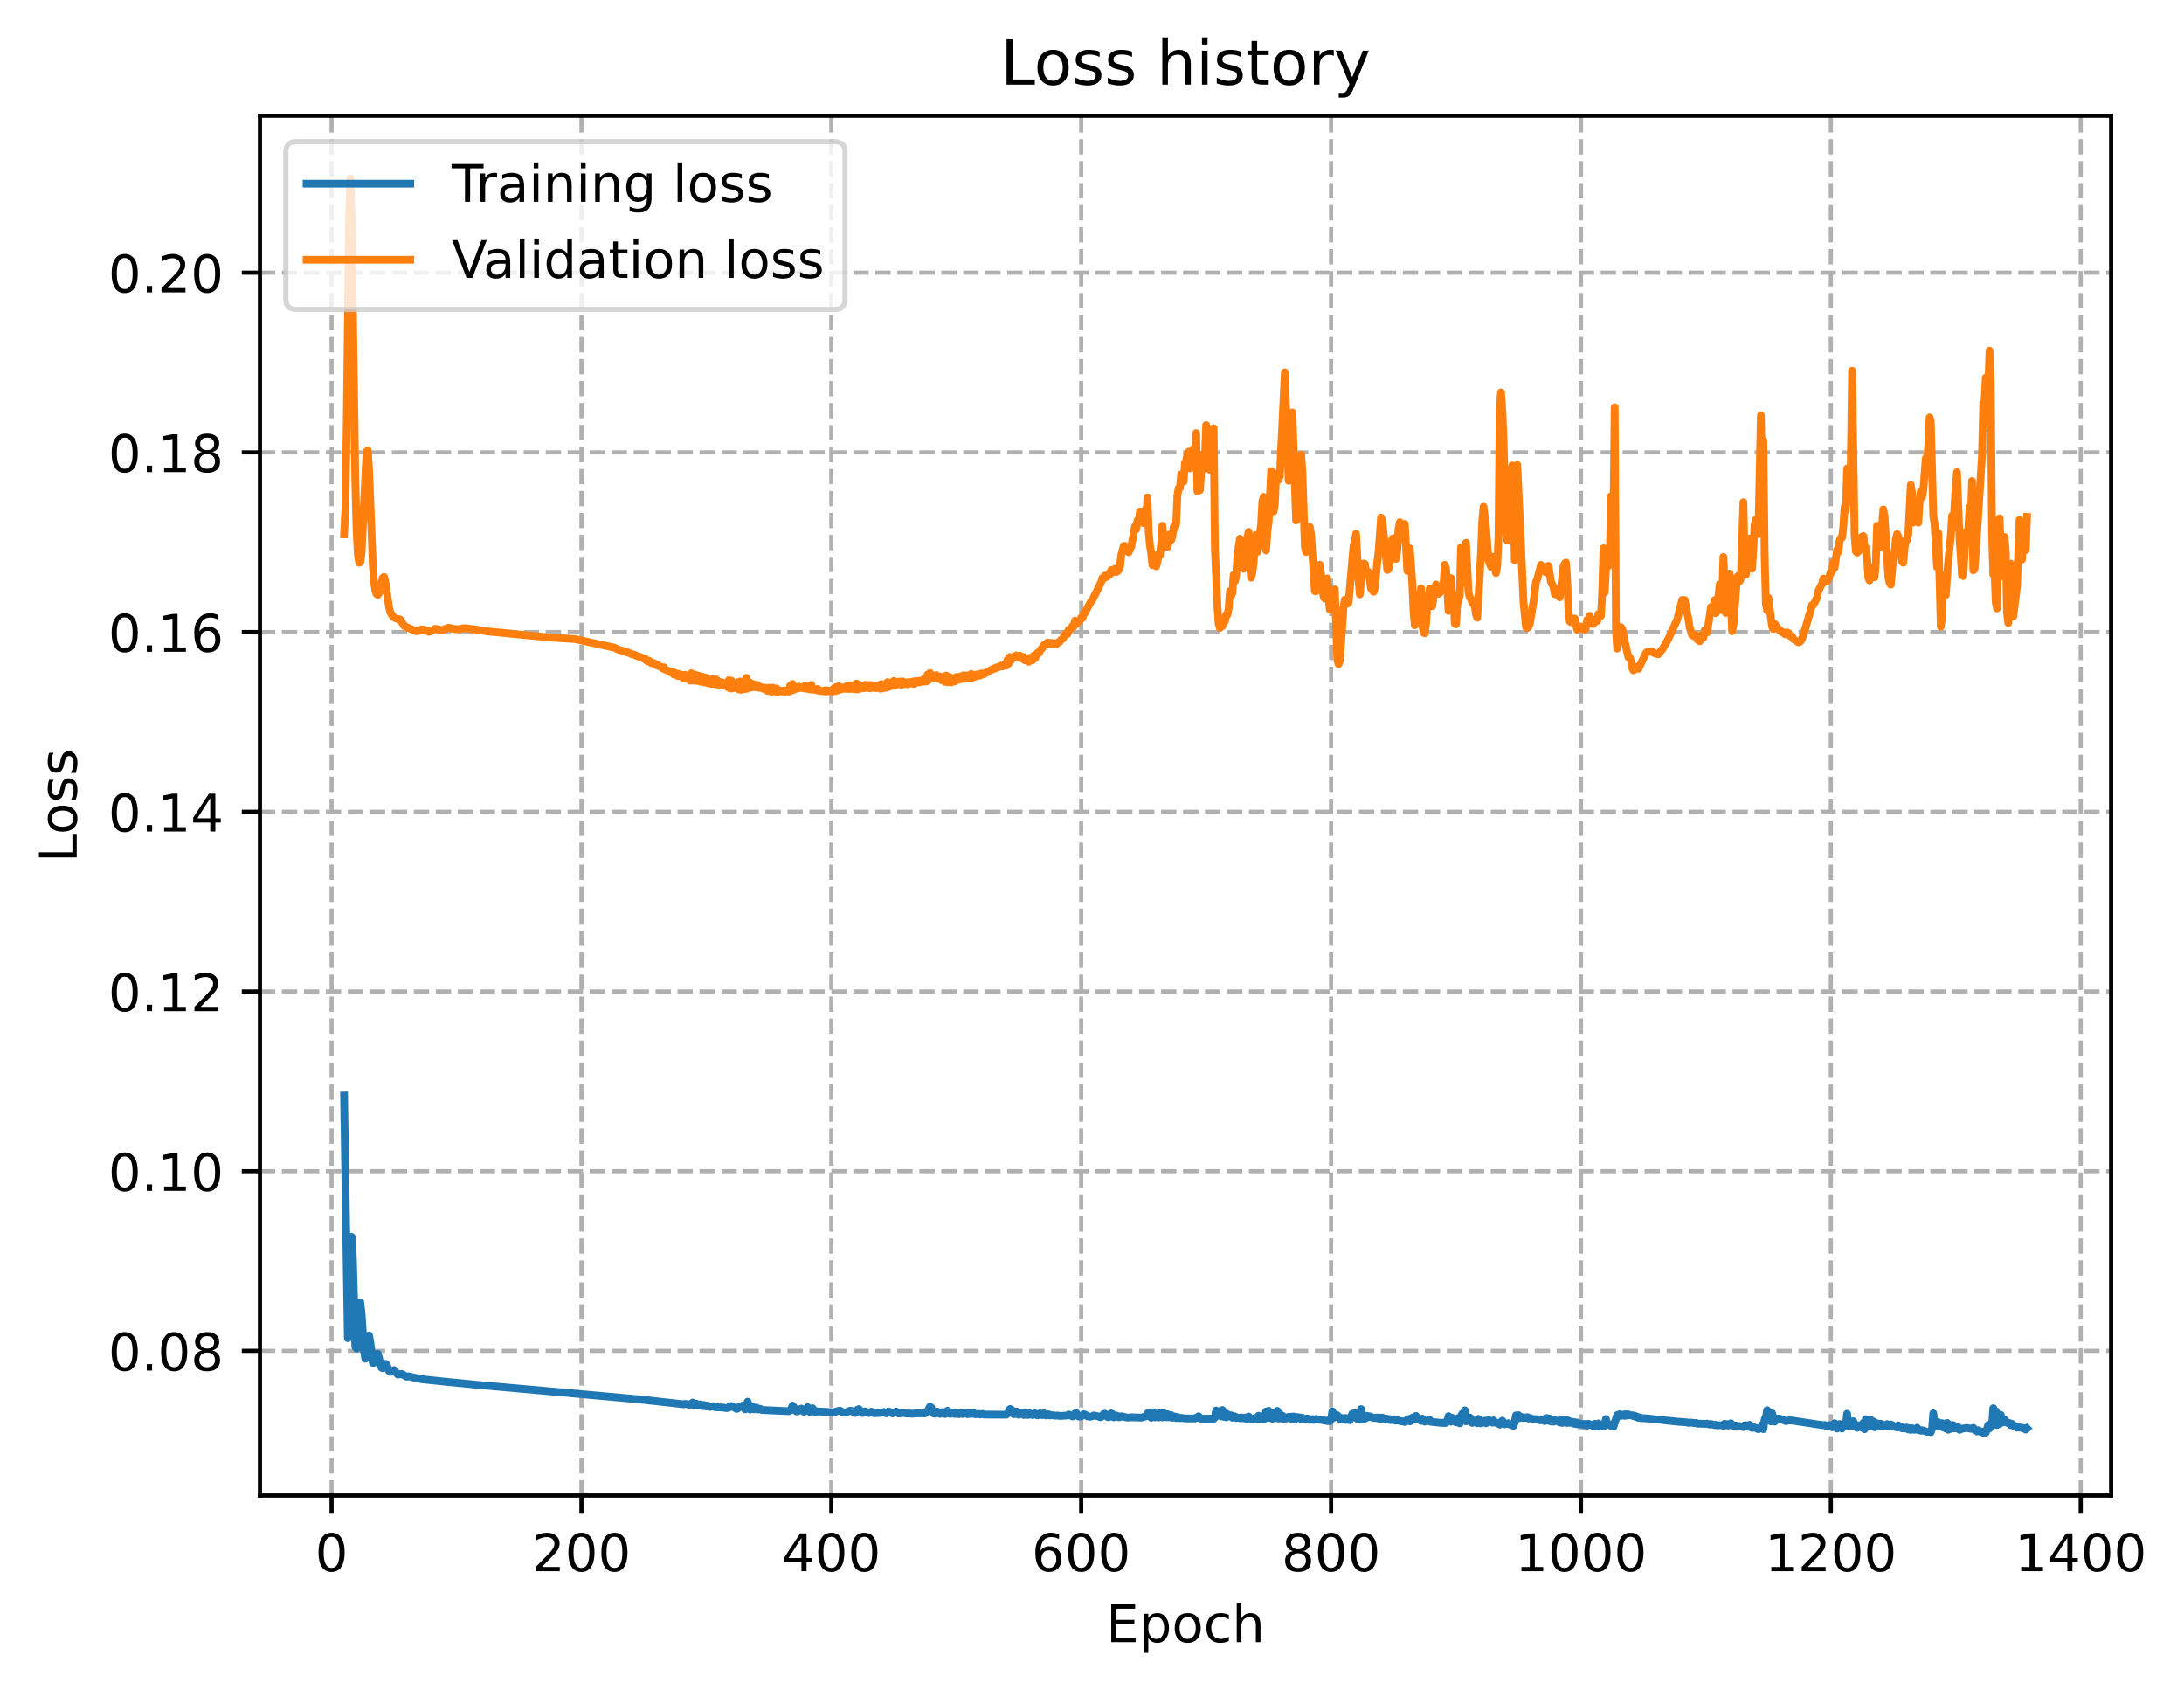 <?xml version="1.0" encoding="utf-8" standalone="no"?>
<!DOCTYPE svg PUBLIC "-//W3C//DTD SVG 1.1//EN"
  "http://www.w3.org/Graphics/SVG/1.1/DTD/svg11.dtd">
<!-- Created with matplotlib (https://matplotlib.org/) -->
<svg height="325.986pt" version="1.1" viewBox="0 0 421.32 325.986" width="421.32pt" xmlns="http://www.w3.org/2000/svg" xmlns:xlink="http://www.w3.org/1999/xlink">
 <defs>
  <style type="text/css">
*{stroke-linecap:butt;stroke-linejoin:round;}
  </style>
 </defs>
 <g id="figure_1">
  <g id="patch_1">
   <path d="M 0 325.986 
L 421.32 325.986 
L 421.32 0 
L 0 0 
z
" style="fill:#ffffff;"/>
  </g>
  <g id="axes_1">
   <g id="patch_2">
    <path d="M 50.144 288.43 
L 407.264 288.43 
L 407.264 22.318 
L 50.144 22.318 
z
" style="fill:#ffffff;"/>
   </g>
   <g id="matplotlib.axis_1">
    <g id="xtick_1">
     <g id="line2d_1">
      <path clip-path="url(#pef812e08c8)" d="M 63.966 288.43 
L 63.966 22.318 
" style="fill:none;stroke:#b0b0b0;stroke-dasharray:2.96,1.28;stroke-dashoffset:0;stroke-width:0.8;"/>
     </g>
     <g id="line2d_2">
      <defs>
       <path d="M 0 0 
L 0 3.5 
" id="m37e1986aae" style="stroke:#000000;stroke-width:0.8;"/>
      </defs>
      <g>
       <use style="stroke:#000000;stroke-width:0.8;" x="63.966" xlink:href="#m37e1986aae" y="288.43"/>
      </g>
     </g>
     <g id="text_1">
      <!-- 0 -->
      <defs>
       <path d="M 31.781 66.406 
Q 24.172 66.406 20.328 58.906 
Q 16.5 51.422 16.5 36.375 
Q 16.5 21.391 20.328 13.891 
Q 24.172 6.391 31.781 6.391 
Q 39.453 6.391 43.281 13.891 
Q 47.125 21.391 47.125 36.375 
Q 47.125 51.422 43.281 58.906 
Q 39.453 66.406 31.781 66.406 
z
M 31.781 74.219 
Q 44.047 74.219 50.516 64.516 
Q 56.984 54.828 56.984 36.375 
Q 56.984 17.969 50.516 8.266 
Q 44.047 -1.422 31.781 -1.422 
Q 19.531 -1.422 13.062 8.266 
Q 6.594 17.969 6.594 36.375 
Q 6.594 54.828 13.062 64.516 
Q 19.531 74.219 31.781 74.219 
z
" id="DejaVuSans-48"/>
      </defs>
      <g transform="translate(60.785 303.029)scale(0.1 -0.1)">
       <use xlink:href="#DejaVuSans-48"/>
      </g>
     </g>
    </g>
    <g id="xtick_2">
     <g id="line2d_3">
      <path clip-path="url(#pef812e08c8)" d="M 112.17 288.43 
L 112.17 22.318 
" style="fill:none;stroke:#b0b0b0;stroke-dasharray:2.96,1.28;stroke-dashoffset:0;stroke-width:0.8;"/>
     </g>
     <g id="line2d_4">
      <g>
       <use style="stroke:#000000;stroke-width:0.8;" x="112.17" xlink:href="#m37e1986aae" y="288.43"/>
      </g>
     </g>
     <g id="text_2">
      <!-- 200 -->
      <defs>
       <path d="M 19.188 8.297 
L 53.609 8.297 
L 53.609 0 
L 7.328 0 
L 7.328 8.297 
Q 12.938 14.109 22.625 23.891 
Q 32.328 33.688 34.812 36.531 
Q 39.547 41.844 41.422 45.531 
Q 43.312 49.219 43.312 52.781 
Q 43.312 58.594 39.234 62.25 
Q 35.156 65.922 28.609 65.922 
Q 23.969 65.922 18.812 64.312 
Q 13.672 62.703 7.812 59.422 
L 7.812 69.391 
Q 13.766 71.781 18.938 73 
Q 24.125 74.219 28.422 74.219 
Q 39.75 74.219 46.484 68.547 
Q 53.219 62.891 53.219 53.422 
Q 53.219 48.922 51.531 44.891 
Q 49.859 40.875 45.406 35.406 
Q 44.188 33.984 37.641 27.219 
Q 31.109 20.453 19.188 8.297 
z
" id="DejaVuSans-50"/>
      </defs>
      <g transform="translate(102.627 303.029)scale(0.1 -0.1)">
       <use xlink:href="#DejaVuSans-50"/>
       <use x="63.623" xlink:href="#DejaVuSans-48"/>
       <use x="127.246" xlink:href="#DejaVuSans-48"/>
      </g>
     </g>
    </g>
    <g id="xtick_3">
     <g id="line2d_5">
      <path clip-path="url(#pef812e08c8)" d="M 160.374 288.43 
L 160.374 22.318 
" style="fill:none;stroke:#b0b0b0;stroke-dasharray:2.96,1.28;stroke-dashoffset:0;stroke-width:0.8;"/>
     </g>
     <g id="line2d_6">
      <g>
       <use style="stroke:#000000;stroke-width:0.8;" x="160.374" xlink:href="#m37e1986aae" y="288.43"/>
      </g>
     </g>
     <g id="text_3">
      <!-- 400 -->
      <defs>
       <path d="M 37.797 64.312 
L 12.891 25.391 
L 37.797 25.391 
z
M 35.203 72.906 
L 47.609 72.906 
L 47.609 25.391 
L 58.016 25.391 
L 58.016 17.188 
L 47.609 17.188 
L 47.609 0 
L 37.797 0 
L 37.797 17.188 
L 4.891 17.188 
L 4.891 26.703 
z
" id="DejaVuSans-52"/>
      </defs>
      <g transform="translate(150.831 303.029)scale(0.1 -0.1)">
       <use xlink:href="#DejaVuSans-52"/>
       <use x="63.623" xlink:href="#DejaVuSans-48"/>
       <use x="127.246" xlink:href="#DejaVuSans-48"/>
      </g>
     </g>
    </g>
    <g id="xtick_4">
     <g id="line2d_7">
      <path clip-path="url(#pef812e08c8)" d="M 208.579 288.43 
L 208.579 22.318 
" style="fill:none;stroke:#b0b0b0;stroke-dasharray:2.96,1.28;stroke-dashoffset:0;stroke-width:0.8;"/>
     </g>
     <g id="line2d_8">
      <g>
       <use style="stroke:#000000;stroke-width:0.8;" x="208.579" xlink:href="#m37e1986aae" y="288.43"/>
      </g>
     </g>
     <g id="text_4">
      <!-- 600 -->
      <defs>
       <path d="M 33.016 40.375 
Q 26.375 40.375 22.484 35.828 
Q 18.609 31.297 18.609 23.391 
Q 18.609 15.531 22.484 10.953 
Q 26.375 6.391 33.016 6.391 
Q 39.656 6.391 43.531 10.953 
Q 47.406 15.531 47.406 23.391 
Q 47.406 31.297 43.531 35.828 
Q 39.656 40.375 33.016 40.375 
z
M 52.594 71.297 
L 52.594 62.312 
Q 48.875 64.062 45.094 64.984 
Q 41.312 65.922 37.594 65.922 
Q 27.828 65.922 22.672 59.328 
Q 17.531 52.734 16.797 39.406 
Q 19.672 43.656 24.016 45.922 
Q 28.375 48.188 33.594 48.188 
Q 44.578 48.188 50.953 41.516 
Q 57.328 34.859 57.328 23.391 
Q 57.328 12.156 50.688 5.359 
Q 44.047 -1.422 33.016 -1.422 
Q 20.359 -1.422 13.672 8.266 
Q 6.984 17.969 6.984 36.375 
Q 6.984 53.656 15.188 63.938 
Q 23.391 74.219 37.203 74.219 
Q 40.922 74.219 44.703 73.484 
Q 48.484 72.75 52.594 71.297 
z
" id="DejaVuSans-54"/>
      </defs>
      <g transform="translate(199.035 303.029)scale(0.1 -0.1)">
       <use xlink:href="#DejaVuSans-54"/>
       <use x="63.623" xlink:href="#DejaVuSans-48"/>
       <use x="127.246" xlink:href="#DejaVuSans-48"/>
      </g>
     </g>
    </g>
    <g id="xtick_5">
     <g id="line2d_9">
      <path clip-path="url(#pef812e08c8)" d="M 256.783 288.43 
L 256.783 22.318 
" style="fill:none;stroke:#b0b0b0;stroke-dasharray:2.96,1.28;stroke-dashoffset:0;stroke-width:0.8;"/>
     </g>
     <g id="line2d_10">
      <g>
       <use style="stroke:#000000;stroke-width:0.8;" x="256.783" xlink:href="#m37e1986aae" y="288.43"/>
      </g>
     </g>
     <g id="text_5">
      <!-- 800 -->
      <defs>
       <path d="M 31.781 34.625 
Q 24.75 34.625 20.719 30.859 
Q 16.703 27.094 16.703 20.516 
Q 16.703 13.922 20.719 10.156 
Q 24.75 6.391 31.781 6.391 
Q 38.812 6.391 42.859 10.172 
Q 46.922 13.969 46.922 20.516 
Q 46.922 27.094 42.891 30.859 
Q 38.875 34.625 31.781 34.625 
z
M 21.922 38.812 
Q 15.578 40.375 12.031 44.719 
Q 8.5 49.078 8.5 55.328 
Q 8.5 64.062 14.719 69.141 
Q 20.953 74.219 31.781 74.219 
Q 42.672 74.219 48.875 69.141 
Q 55.078 64.062 55.078 55.328 
Q 55.078 49.078 51.531 44.719 
Q 48 40.375 41.703 38.812 
Q 48.828 37.156 52.797 32.312 
Q 56.781 27.484 56.781 20.516 
Q 56.781 9.906 50.312 4.234 
Q 43.844 -1.422 31.781 -1.422 
Q 19.734 -1.422 13.25 4.234 
Q 6.781 9.906 6.781 20.516 
Q 6.781 27.484 10.781 32.312 
Q 14.797 37.156 21.922 38.812 
z
M 18.312 54.391 
Q 18.312 48.734 21.844 45.562 
Q 25.391 42.391 31.781 42.391 
Q 38.141 42.391 41.719 45.562 
Q 45.312 48.734 45.312 54.391 
Q 45.312 60.062 41.719 63.234 
Q 38.141 66.406 31.781 66.406 
Q 25.391 66.406 21.844 63.234 
Q 18.312 60.062 18.312 54.391 
z
" id="DejaVuSans-56"/>
      </defs>
      <g transform="translate(247.239 303.029)scale(0.1 -0.1)">
       <use xlink:href="#DejaVuSans-56"/>
       <use x="63.623" xlink:href="#DejaVuSans-48"/>
       <use x="127.246" xlink:href="#DejaVuSans-48"/>
      </g>
     </g>
    </g>
    <g id="xtick_6">
     <g id="line2d_11">
      <path clip-path="url(#pef812e08c8)" d="M 304.987 288.43 
L 304.987 22.318 
" style="fill:none;stroke:#b0b0b0;stroke-dasharray:2.96,1.28;stroke-dashoffset:0;stroke-width:0.8;"/>
     </g>
     <g id="line2d_12">
      <g>
       <use style="stroke:#000000;stroke-width:0.8;" x="304.987" xlink:href="#m37e1986aae" y="288.43"/>
      </g>
     </g>
     <g id="text_6">
      <!-- 1000 -->
      <defs>
       <path d="M 12.406 8.297 
L 28.516 8.297 
L 28.516 63.922 
L 10.984 60.406 
L 10.984 69.391 
L 28.422 72.906 
L 38.281 72.906 
L 38.281 8.297 
L 54.391 8.297 
L 54.391 0 
L 12.406 0 
z
" id="DejaVuSans-49"/>
      </defs>
      <g transform="translate(292.262 303.029)scale(0.1 -0.1)">
       <use xlink:href="#DejaVuSans-49"/>
       <use x="63.623" xlink:href="#DejaVuSans-48"/>
       <use x="127.246" xlink:href="#DejaVuSans-48"/>
       <use x="190.869" xlink:href="#DejaVuSans-48"/>
      </g>
     </g>
    </g>
    <g id="xtick_7">
     <g id="line2d_13">
      <path clip-path="url(#pef812e08c8)" d="M 353.191 288.43 
L 353.191 22.318 
" style="fill:none;stroke:#b0b0b0;stroke-dasharray:2.96,1.28;stroke-dashoffset:0;stroke-width:0.8;"/>
     </g>
     <g id="line2d_14">
      <g>
       <use style="stroke:#000000;stroke-width:0.8;" x="353.191" xlink:href="#m37e1986aae" y="288.43"/>
      </g>
     </g>
     <g id="text_7">
      <!-- 1200 -->
      <g transform="translate(340.466 303.029)scale(0.1 -0.1)">
       <use xlink:href="#DejaVuSans-49"/>
       <use x="63.623" xlink:href="#DejaVuSans-50"/>
       <use x="127.246" xlink:href="#DejaVuSans-48"/>
       <use x="190.869" xlink:href="#DejaVuSans-48"/>
      </g>
     </g>
    </g>
    <g id="xtick_8">
     <g id="line2d_15">
      <path clip-path="url(#pef812e08c8)" d="M 401.395 288.43 
L 401.395 22.318 
" style="fill:none;stroke:#b0b0b0;stroke-dasharray:2.96,1.28;stroke-dashoffset:0;stroke-width:0.8;"/>
     </g>
     <g id="line2d_16">
      <g>
       <use style="stroke:#000000;stroke-width:0.8;" x="401.395" xlink:href="#m37e1986aae" y="288.43"/>
      </g>
     </g>
     <g id="text_8">
      <!-- 1400 -->
      <g transform="translate(388.67 303.029)scale(0.1 -0.1)">
       <use xlink:href="#DejaVuSans-49"/>
       <use x="63.623" xlink:href="#DejaVuSans-52"/>
       <use x="127.246" xlink:href="#DejaVuSans-48"/>
       <use x="190.869" xlink:href="#DejaVuSans-48"/>
      </g>
     </g>
    </g>
    <g id="text_9">
     <!-- Epoch -->
     <defs>
      <path d="M 9.812 72.906 
L 55.906 72.906 
L 55.906 64.594 
L 19.672 64.594 
L 19.672 43.016 
L 54.391 43.016 
L 54.391 34.719 
L 19.672 34.719 
L 19.672 8.297 
L 56.781 8.297 
L 56.781 0 
L 9.812 0 
z
" id="DejaVuSans-69"/>
      <path d="M 18.109 8.203 
L 18.109 -20.797 
L 9.078 -20.797 
L 9.078 54.688 
L 18.109 54.688 
L 18.109 46.391 
Q 20.953 51.266 25.266 53.625 
Q 29.594 56 35.594 56 
Q 45.562 56 51.781 48.094 
Q 58.016 40.188 58.016 27.297 
Q 58.016 14.406 51.781 6.484 
Q 45.562 -1.422 35.594 -1.422 
Q 29.594 -1.422 25.266 0.953 
Q 20.953 3.328 18.109 8.203 
z
M 48.688 27.297 
Q 48.688 37.203 44.609 42.844 
Q 40.531 48.484 33.406 48.484 
Q 26.266 48.484 22.188 42.844 
Q 18.109 37.203 18.109 27.297 
Q 18.109 17.391 22.188 11.75 
Q 26.266 6.109 33.406 6.109 
Q 40.531 6.109 44.609 11.75 
Q 48.688 17.391 48.688 27.297 
z
" id="DejaVuSans-112"/>
      <path d="M 30.609 48.391 
Q 23.391 48.391 19.188 42.75 
Q 14.984 37.109 14.984 27.297 
Q 14.984 17.484 19.156 11.844 
Q 23.344 6.203 30.609 6.203 
Q 37.797 6.203 41.984 11.859 
Q 46.188 17.531 46.188 27.297 
Q 46.188 37.016 41.984 42.703 
Q 37.797 48.391 30.609 48.391 
z
M 30.609 56 
Q 42.328 56 49.016 48.375 
Q 55.719 40.766 55.719 27.297 
Q 55.719 13.875 49.016 6.219 
Q 42.328 -1.422 30.609 -1.422 
Q 18.844 -1.422 12.172 6.219 
Q 5.516 13.875 5.516 27.297 
Q 5.516 40.766 12.172 48.375 
Q 18.844 56 30.609 56 
z
" id="DejaVuSans-111"/>
      <path d="M 48.781 52.594 
L 48.781 44.188 
Q 44.969 46.297 41.141 47.344 
Q 37.312 48.391 33.406 48.391 
Q 24.656 48.391 19.812 42.844 
Q 14.984 37.312 14.984 27.297 
Q 14.984 17.281 19.812 11.734 
Q 24.656 6.203 33.406 6.203 
Q 37.312 6.203 41.141 7.25 
Q 44.969 8.297 48.781 10.406 
L 48.781 2.094 
Q 45.016 0.344 40.984 -0.531 
Q 36.969 -1.422 32.422 -1.422 
Q 20.062 -1.422 12.781 6.344 
Q 5.516 14.109 5.516 27.297 
Q 5.516 40.672 12.859 48.328 
Q 20.219 56 33.016 56 
Q 37.156 56 41.109 55.141 
Q 45.062 54.297 48.781 52.594 
z
" id="DejaVuSans-99"/>
      <path d="M 54.891 33.016 
L 54.891 0 
L 45.906 0 
L 45.906 32.719 
Q 45.906 40.484 42.875 44.328 
Q 39.844 48.188 33.797 48.188 
Q 26.516 48.188 22.312 43.547 
Q 18.109 38.922 18.109 30.906 
L 18.109 0 
L 9.078 0 
L 9.078 75.984 
L 18.109 75.984 
L 18.109 46.188 
Q 21.344 51.125 25.703 53.562 
Q 30.078 56 35.797 56 
Q 45.219 56 50.047 50.172 
Q 54.891 44.344 54.891 33.016 
z
" id="DejaVuSans-104"/>
     </defs>
     <g transform="translate(213.393 316.707)scale(0.1 -0.1)">
      <use xlink:href="#DejaVuSans-69"/>
      <use x="63.184" xlink:href="#DejaVuSans-112"/>
      <use x="126.66" xlink:href="#DejaVuSans-111"/>
      <use x="187.842" xlink:href="#DejaVuSans-99"/>
      <use x="242.822" xlink:href="#DejaVuSans-104"/>
     </g>
    </g>
   </g>
   <g id="matplotlib.axis_2">
    <g id="ytick_1">
     <g id="line2d_17">
      <path clip-path="url(#pef812e08c8)" d="M 50.144 260.53 
L 407.264 260.53 
" style="fill:none;stroke:#b0b0b0;stroke-dasharray:2.96,1.28;stroke-dashoffset:0;stroke-width:0.8;"/>
     </g>
     <g id="line2d_18">
      <defs>
       <path d="M 0 0 
L -3.5 0 
" id="mdac60079eb" style="stroke:#000000;stroke-width:0.8;"/>
      </defs>
      <g>
       <use style="stroke:#000000;stroke-width:0.8;" x="50.144" xlink:href="#mdac60079eb" y="260.53"/>
      </g>
     </g>
     <g id="text_10">
      <!-- 0.08 -->
      <defs>
       <path d="M 10.688 12.406 
L 21 12.406 
L 21 0 
L 10.688 0 
z
" id="DejaVuSans-46"/>
      </defs>
      <g transform="translate(20.878 264.33)scale(0.1 -0.1)">
       <use xlink:href="#DejaVuSans-48"/>
       <use x="63.623" xlink:href="#DejaVuSans-46"/>
       <use x="95.41" xlink:href="#DejaVuSans-48"/>
       <use x="159.033" xlink:href="#DejaVuSans-56"/>
      </g>
     </g>
    </g>
    <g id="ytick_2">
     <g id="line2d_19">
      <path clip-path="url(#pef812e08c8)" d="M 50.144 225.874 
L 407.264 225.874 
" style="fill:none;stroke:#b0b0b0;stroke-dasharray:2.96,1.28;stroke-dashoffset:0;stroke-width:0.8;"/>
     </g>
     <g id="line2d_20">
      <g>
       <use style="stroke:#000000;stroke-width:0.8;" x="50.144" xlink:href="#mdac60079eb" y="225.874"/>
      </g>
     </g>
     <g id="text_11">
      <!-- 0.10 -->
      <g transform="translate(20.878 229.673)scale(0.1 -0.1)">
       <use xlink:href="#DejaVuSans-48"/>
       <use x="63.623" xlink:href="#DejaVuSans-46"/>
       <use x="95.41" xlink:href="#DejaVuSans-49"/>
       <use x="159.033" xlink:href="#DejaVuSans-48"/>
      </g>
     </g>
    </g>
    <g id="ytick_3">
     <g id="line2d_21">
      <path clip-path="url(#pef812e08c8)" d="M 50.144 191.217 
L 407.264 191.217 
" style="fill:none;stroke:#b0b0b0;stroke-dasharray:2.96,1.28;stroke-dashoffset:0;stroke-width:0.8;"/>
     </g>
     <g id="line2d_22">
      <g>
       <use style="stroke:#000000;stroke-width:0.8;" x="50.144" xlink:href="#mdac60079eb" y="191.217"/>
      </g>
     </g>
     <g id="text_12">
      <!-- 0.12 -->
      <g transform="translate(20.878 195.016)scale(0.1 -0.1)">
       <use xlink:href="#DejaVuSans-48"/>
       <use x="63.623" xlink:href="#DejaVuSans-46"/>
       <use x="95.41" xlink:href="#DejaVuSans-49"/>
       <use x="159.033" xlink:href="#DejaVuSans-50"/>
      </g>
     </g>
    </g>
    <g id="ytick_4">
     <g id="line2d_23">
      <path clip-path="url(#pef812e08c8)" d="M 50.144 156.56 
L 407.264 156.56 
" style="fill:none;stroke:#b0b0b0;stroke-dasharray:2.96,1.28;stroke-dashoffset:0;stroke-width:0.8;"/>
     </g>
     <g id="line2d_24">
      <g>
       <use style="stroke:#000000;stroke-width:0.8;" x="50.144" xlink:href="#mdac60079eb" y="156.56"/>
      </g>
     </g>
     <g id="text_13">
      <!-- 0.14 -->
      <g transform="translate(20.878 160.359)scale(0.1 -0.1)">
       <use xlink:href="#DejaVuSans-48"/>
       <use x="63.623" xlink:href="#DejaVuSans-46"/>
       <use x="95.41" xlink:href="#DejaVuSans-49"/>
       <use x="159.033" xlink:href="#DejaVuSans-52"/>
      </g>
     </g>
    </g>
    <g id="ytick_5">
     <g id="line2d_25">
      <path clip-path="url(#pef812e08c8)" d="M 50.144 121.903 
L 407.264 121.903 
" style="fill:none;stroke:#b0b0b0;stroke-dasharray:2.96,1.28;stroke-dashoffset:0;stroke-width:0.8;"/>
     </g>
     <g id="line2d_26">
      <g>
       <use style="stroke:#000000;stroke-width:0.8;" x="50.144" xlink:href="#mdac60079eb" y="121.903"/>
      </g>
     </g>
     <g id="text_14">
      <!-- 0.16 -->
      <g transform="translate(20.878 125.703)scale(0.1 -0.1)">
       <use xlink:href="#DejaVuSans-48"/>
       <use x="63.623" xlink:href="#DejaVuSans-46"/>
       <use x="95.41" xlink:href="#DejaVuSans-49"/>
       <use x="159.033" xlink:href="#DejaVuSans-54"/>
      </g>
     </g>
    </g>
    <g id="ytick_6">
     <g id="line2d_27">
      <path clip-path="url(#pef812e08c8)" d="M 50.144 87.247 
L 407.264 87.247 
" style="fill:none;stroke:#b0b0b0;stroke-dasharray:2.96,1.28;stroke-dashoffset:0;stroke-width:0.8;"/>
     </g>
     <g id="line2d_28">
      <g>
       <use style="stroke:#000000;stroke-width:0.8;" x="50.144" xlink:href="#mdac60079eb" y="87.247"/>
      </g>
     </g>
     <g id="text_15">
      <!-- 0.18 -->
      <g transform="translate(20.878 91.046)scale(0.1 -0.1)">
       <use xlink:href="#DejaVuSans-48"/>
       <use x="63.623" xlink:href="#DejaVuSans-46"/>
       <use x="95.41" xlink:href="#DejaVuSans-49"/>
       <use x="159.033" xlink:href="#DejaVuSans-56"/>
      </g>
     </g>
    </g>
    <g id="ytick_7">
     <g id="line2d_29">
      <path clip-path="url(#pef812e08c8)" d="M 50.144 52.59 
L 407.264 52.59 
" style="fill:none;stroke:#b0b0b0;stroke-dasharray:2.96,1.28;stroke-dashoffset:0;stroke-width:0.8;"/>
     </g>
     <g id="line2d_30">
      <g>
       <use style="stroke:#000000;stroke-width:0.8;" x="50.144" xlink:href="#mdac60079eb" y="52.59"/>
      </g>
     </g>
     <g id="text_16">
      <!-- 0.20 -->
      <g transform="translate(20.878 56.389)scale(0.1 -0.1)">
       <use xlink:href="#DejaVuSans-48"/>
       <use x="63.623" xlink:href="#DejaVuSans-46"/>
       <use x="95.41" xlink:href="#DejaVuSans-50"/>
       <use x="159.033" xlink:href="#DejaVuSans-48"/>
      </g>
     </g>
    </g>
    <g id="text_17">
     <!-- Loss -->
     <defs>
      <path d="M 9.812 72.906 
L 19.672 72.906 
L 19.672 8.297 
L 55.172 8.297 
L 55.172 0 
L 9.812 0 
z
" id="DejaVuSans-76"/>
      <path d="M 44.281 53.078 
L 44.281 44.578 
Q 40.484 46.531 36.375 47.5 
Q 32.281 48.484 27.875 48.484 
Q 21.188 48.484 17.844 46.438 
Q 14.5 44.391 14.5 40.281 
Q 14.5 37.156 16.891 35.375 
Q 19.281 33.594 26.516 31.984 
L 29.594 31.297 
Q 39.156 29.25 43.188 25.516 
Q 47.219 21.781 47.219 15.094 
Q 47.219 7.469 41.188 3.016 
Q 35.156 -1.422 24.609 -1.422 
Q 20.219 -1.422 15.453 -0.562 
Q 10.688 0.297 5.422 2 
L 5.422 11.281 
Q 10.406 8.688 15.234 7.391 
Q 20.062 6.109 24.812 6.109 
Q 31.156 6.109 34.562 8.281 
Q 37.984 10.453 37.984 14.406 
Q 37.984 18.062 35.516 20.016 
Q 33.062 21.969 24.703 23.781 
L 21.578 24.516 
Q 13.234 26.266 9.516 29.906 
Q 5.812 33.547 5.812 39.891 
Q 5.812 47.609 11.281 51.797 
Q 16.75 56 26.812 56 
Q 31.781 56 36.172 55.266 
Q 40.578 54.547 44.281 53.078 
z
" id="DejaVuSans-115"/>
     </defs>
     <g transform="translate(14.798 166.341)rotate(-90)scale(0.1 -0.1)">
      <use xlink:href="#DejaVuSans-76"/>
      <use x="53.963" xlink:href="#DejaVuSans-111"/>
      <use x="115.145" xlink:href="#DejaVuSans-115"/>
      <use x="167.244" xlink:href="#DejaVuSans-115"/>
     </g>
    </g>
   </g>
   <g id="line2d_31">
    <path clip-path="url(#pef812e08c8)" d="M 66.376 211.285 
L 67.1 258.089 
L 67.341 256.746 
L 67.823 238.54 
L 68.064 242.439 
L 68.546 259.715 
L 68.787 260.096 
L 69.269 252.492 
L 69.51 251.172 
L 69.751 253.366 
L 70.233 260.728 
L 70.474 262.042 
L 70.715 260.716 
L 70.956 258.38 
L 71.197 257.574 
L 71.438 258.897 
L 71.92 262.835 
L 72.161 262.829 
L 72.643 261.154 
L 72.884 261.091 
L 73.607 263.789 
L 73.848 263.884 
L 74.33 263.019 
L 74.571 263.171 
L 75.053 264.414 
L 75.294 264.591 
L 76.017 264.239 
L 76.74 265.094 
L 77.222 265.023 
L 77.463 264.976 
L 78.427 265.506 
L 78.91 265.437 
L 80.115 265.753 
L 80.597 265.822 
L 81.079 265.95 
L 82.284 266.093 
L 85.658 266.448 
L 91.925 267.068 
L 108.555 268.552 
L 123.257 269.876 
L 131.934 270.837 
L 132.175 270.752 
L 133.139 270.936 
L 133.621 270.501 
L 133.862 270.997 
L 134.103 270.982 
L 134.344 270.706 
L 134.585 271.074 
L 134.826 271.096 
L 135.067 270.846 
L 135.308 271.112 
L 135.549 271.201 
L 135.79 270.961 
L 136.272 271.266 
L 136.513 271.07 
L 136.995 271.33 
L 137.719 271.191 
L 137.96 271.398 
L 138.683 271.418 
L 139.165 271.442 
L 139.647 271.477 
L 140.129 271.578 
L 140.611 271.48 
L 140.852 271.176 
L 141.334 271.208 
L 141.575 271.44 
L 141.816 271.512 
L 142.057 271.72 
L 142.298 271.666 
L 142.539 271.369 
L 142.78 271.357 
L 143.262 271.094 
L 143.744 271.818 
L 143.985 271.242 
L 144.226 270.329 
L 144.708 271.85 
L 144.949 271.351 
L 145.19 271.303 
L 145.431 271.803 
L 145.913 271.466 
L 146.154 271.833 
L 146.395 271.695 
L 146.636 271.692 
L 146.877 271.914 
L 147.359 271.945 
L 152.18 272.167 
L 152.421 272.054 
L 152.662 271.675 
L 152.903 271.086 
L 153.144 271.385 
L 153.385 271.947 
L 153.626 272.194 
L 153.867 272.207 
L 154.59 271.66 
L 155.072 272.272 
L 155.313 272.195 
L 155.795 271.385 
L 156.277 272.311 
L 156.518 271.809 
L 156.759 271.592 
L 157.241 272.33 
L 157.723 272.206 
L 160.856 272.379 
L 161.821 272.08 
L 162.062 272.074 
L 162.544 272.355 
L 163.026 272.466 
L 163.99 272.073 
L 164.231 272.081 
L 164.954 272.528 
L 165.195 272.379 
L 165.436 271.873 
L 165.677 271.754 
L 166.4 272.523 
L 166.882 272.201 
L 167.605 272.51 
L 168.087 272.251 
L 168.569 272.554 
L 169.774 272.51 
L 170.497 272.318 
L 170.979 272.595 
L 171.461 272.209 
L 172.184 272.595 
L 172.908 272.246 
L 173.39 272.608 
L 173.631 272.613 
L 174.113 272.459 
L 174.595 272.575 
L 175.077 272.627 
L 175.559 272.605 
L 176.041 272.665 
L 176.523 272.587 
L 178.451 272.584 
L 178.933 272.188 
L 179.415 271.266 
L 179.656 271.479 
L 179.897 272.264 
L 180.138 272.627 
L 180.379 272.646 
L 180.62 272.319 
L 180.861 272.243 
L 181.102 272.59 
L 181.343 272.692 
L 181.584 272.425 
L 181.825 272.335 
L 182.307 272.713 
L 182.789 272.07 
L 183.271 272.702 
L 183.512 272.404 
L 183.753 272.414 
L 183.994 272.672 
L 184.235 272.695 
L 184.476 272.506 
L 184.718 272.529 
L 184.959 272.74 
L 185.441 272.537 
L 185.682 272.722 
L 185.923 272.654 
L 186.164 272.441 
L 186.646 272.744 
L 186.887 272.571 
L 187.128 272.712 
L 187.369 272.687 
L 187.61 272.441 
L 187.851 272.507 
L 188.092 272.751 
L 188.815 272.686 
L 189.056 272.792 
L 189.538 272.684 
L 189.779 272.801 
L 190.743 272.819 
L 194.117 272.842 
L 194.358 272.613 
L 194.84 271.738 
L 195.081 271.824 
L 195.322 272.16 
L 195.563 272.757 
L 195.804 272.699 
L 196.045 272.209 
L 196.286 272.396 
L 196.528 272.851 
L 197.01 272.468 
L 197.492 272.902 
L 197.733 272.553 
L 197.974 272.509 
L 198.215 272.898 
L 198.456 272.848 
L 198.697 272.584 
L 198.938 272.687 
L 199.179 272.917 
L 199.42 272.851 
L 199.661 272.574 
L 200.143 272.978 
L 200.625 272.576 
L 200.866 272.868 
L 201.107 272.929 
L 201.348 272.562 
L 201.83 272.996 
L 202.312 272.767 
L 202.553 272.99 
L 203.035 272.92 
L 203.517 273.035 
L 203.999 272.996 
L 204.481 273.088 
L 205.927 272.994 
L 206.168 272.806 
L 206.891 273.176 
L 207.132 273.101 
L 207.373 272.613 
L 207.614 272.518 
L 208.097 273.198 
L 208.579 273.176 
L 209.061 272.733 
L 209.543 272.926 
L 209.784 273.167 
L 210.266 273.243 
L 210.748 273.129 
L 210.989 272.982 
L 211.953 273.181 
L 212.194 273.325 
L 212.435 273.294 
L 212.917 272.697 
L 213.158 272.664 
L 213.64 273.282 
L 213.881 273.337 
L 214.363 272.598 
L 214.604 272.713 
L 214.845 273.356 
L 215.327 273 
L 215.568 273.067 
L 215.809 273.346 
L 216.05 273.318 
L 216.291 273.139 
L 217.496 273.399 
L 218.219 273.343 
L 218.701 273.359 
L 220.148 273.403 
L 221.112 273.142 
L 221.353 272.594 
L 221.594 272.522 
L 221.835 272.86 
L 222.076 273.433 
L 222.317 272.686 
L 222.558 272.382 
L 222.799 273.364 
L 223.04 272.881 
L 223.281 272.738 
L 223.522 273.386 
L 223.763 272.477 
L 224.245 273.375 
L 224.486 272.531 
L 224.968 273.338 
L 225.209 272.733 
L 225.45 273.347 
L 225.691 273.325 
L 225.932 272.915 
L 226.173 273.442 
L 226.414 273.207 
L 226.655 273.183 
L 226.896 273.49 
L 227.137 273.28 
L 227.619 273.516 
L 227.86 273.447 
L 228.342 273.538 
L 229.065 273.57 
L 230.511 273.576 
L 230.752 273.418 
L 230.993 273.442 
L 231.234 273.144 
L 231.475 273.5 
L 231.717 273.619 
L 233.645 273.603 
L 234.127 273.642 
L 234.368 273.389 
L 234.609 272.033 
L 234.85 272.659 
L 235.091 272.898 
L 235.332 272.157 
L 235.573 273.181 
L 235.814 271.939 
L 236.055 273.245 
L 236.296 272.422 
L 236.537 273.35 
L 236.778 272.744 
L 237.019 273.187 
L 237.26 273.193 
L 237.501 272.952 
L 237.742 273.426 
L 238.224 273.162 
L 238.465 273.48 
L 238.947 273.412 
L 239.188 273.542 
L 239.429 273.363 
L 239.67 273.532 
L 239.911 273.525 
L 240.152 273.39 
L 240.393 273.633 
L 240.634 273.605 
L 240.875 273.183 
L 241.357 273.689 
L 242.08 273.505 
L 242.321 273.7 
L 242.803 273.037 
L 243.044 273.676 
L 243.285 273.641 
L 243.527 273.164 
L 243.768 273.795 
L 244.25 272.226 
L 244.491 273.456 
L 244.732 272.089 
L 244.973 273.465 
L 245.214 272.589 
L 245.455 273.649 
L 245.696 272.674 
L 245.937 272.403 
L 246.178 273.503 
L 246.419 272.103 
L 246.66 273.591 
L 246.901 272.683 
L 247.142 273.542 
L 247.383 273.026 
L 247.624 273.69 
L 247.865 273.317 
L 248.106 273.588 
L 248.588 273.245 
L 248.829 273.559 
L 249.07 273.218 
L 249.311 273.673 
L 249.552 273.183 
L 249.793 273.78 
L 250.275 273.284 
L 250.516 273.465 
L 250.757 273.372 
L 250.998 273.71 
L 251.239 273.429 
L 251.48 273.722 
L 252.203 273.579 
L 252.444 273.625 
L 252.685 273.839 
L 253.167 273.693 
L 253.408 273.84 
L 253.89 273.665 
L 256.06 274.065 
L 256.301 273.877 
L 256.542 274.099 
L 256.783 273.713 
L 257.024 272.208 
L 257.265 273.455 
L 257.506 272.729 
L 257.747 272.979 
L 257.988 272.953 
L 258.47 273.65 
L 258.711 273.434 
L 258.952 273.744 
L 259.193 273.755 
L 259.434 273.477 
L 259.675 273.847 
L 259.916 273.499 
L 260.398 273.913 
L 260.88 272.645 
L 261.121 273.022 
L 261.362 272.529 
L 261.603 272.873 
L 261.844 273.649 
L 262.085 273.751 
L 262.326 273.126 
L 262.567 271.76 
L 263.049 273.801 
L 263.29 273.294 
L 263.531 273.477 
L 263.772 273.077 
L 264.013 273.311 
L 264.254 273.148 
L 264.736 273.379 
L 264.977 273.477 
L 265.218 273.411 
L 265.459 273.508 
L 265.7 273.381 
L 265.941 273.595 
L 266.182 273.403 
L 266.423 273.633 
L 266.664 273.391 
L 266.905 273.677 
L 267.147 273.562 
L 267.388 273.805 
L 267.629 273.632 
L 267.87 273.829 
L 268.111 273.682 
L 268.352 273.89 
L 268.593 273.842 
L 269.316 273.987 
L 269.557 273.905 
L 270.28 274.118 
L 270.762 274.131 
L 271.003 274.256 
L 271.244 274.101 
L 271.485 273.794 
L 271.726 273.677 
L 271.967 274.124 
L 272.208 274.05 
L 272.449 273.412 
L 272.931 273.723 
L 273.172 273.078 
L 273.413 273.449 
L 273.895 273.674 
L 274.136 274.038 
L 274.377 273.609 
L 274.859 274.178 
L 275.341 273.958 
L 275.582 274.096 
L 275.823 273.876 
L 276.064 274.214 
L 278.233 274.442 
L 278.474 274.363 
L 278.715 274.46 
L 278.957 274.404 
L 279.198 274.141 
L 279.439 273.125 
L 279.921 274.188 
L 280.162 273.441 
L 280.403 273.623 
L 280.885 274.319 
L 281.367 273.465 
L 281.608 274.514 
L 281.849 273.096 
L 282.09 272.645 
L 282.331 273.929 
L 282.572 272 
L 282.813 274.132 
L 283.054 273.439 
L 283.295 273.948 
L 283.536 273.389 
L 283.777 273.569 
L 284.018 274.431 
L 284.259 273.962 
L 284.5 274.119 
L 284.741 274.09 
L 284.982 274.493 
L 285.223 273.664 
L 285.464 274.291 
L 285.705 274.52 
L 285.946 274.149 
L 286.187 274.375 
L 286.428 273.999 
L 286.669 274.5 
L 287.151 273.863 
L 287.633 274.156 
L 287.874 274.376 
L 288.115 273.956 
L 288.356 274.369 
L 289.079 274.429 
L 289.32 274.755 
L 289.802 273.996 
L 290.284 274.694 
L 290.525 274.538 
L 290.767 274.622 
L 291.008 274.477 
L 291.249 274.735 
L 291.49 274.72 
L 291.972 274.986 
L 292.213 274.285 
L 292.454 272.969 
L 292.695 273.635 
L 292.936 272.937 
L 293.177 273.471 
L 293.418 273.239 
L 293.9 273.5 
L 294.141 273.363 
L 294.382 273.484 
L 294.623 273.316 
L 294.864 273.587 
L 295.105 273.461 
L 295.587 273.661 
L 296.31 273.709 
L 296.551 273.705 
L 297.033 273.919 
L 297.756 273.881 
L 297.997 274.072 
L 298.238 273.491 
L 298.479 273.506 
L 298.72 274.016 
L 298.961 273.6 
L 299.202 274.148 
L 299.443 273.801 
L 299.684 274.184 
L 299.925 273.859 
L 300.407 274.094 
L 300.648 273.991 
L 300.889 274.363 
L 301.13 273.803 
L 301.371 274.435 
L 301.612 273.767 
L 301.853 274.247 
L 302.094 273.855 
L 302.335 274.433 
L 302.577 273.981 
L 302.818 274.415 
L 303.3 274.209 
L 303.541 274.568 
L 303.782 274.28 
L 304.023 274.654 
L 304.264 274.357 
L 304.505 274.749 
L 304.746 274.527 
L 305.228 274.736 
L 305.469 274.628 
L 305.71 274.902 
L 305.951 274.617 
L 306.192 274.941 
L 306.433 274.588 
L 306.674 274.81 
L 307.156 274.781 
L 307.397 275.103 
L 307.638 274.606 
L 308.12 275.109 
L 308.361 274.525 
L 308.602 274.968 
L 308.843 275.12 
L 309.084 274.742 
L 309.325 275.106 
L 309.566 274.756 
L 309.807 273.684 
L 310.048 274.779 
L 310.289 274.645 
L 310.53 274.899 
L 310.771 274.987 
L 311.012 274.671 
L 311.253 275.162 
L 311.976 272.918 
L 312.217 273.121 
L 312.458 272.745 
L 312.699 273.061 
L 312.94 273.01 
L 313.181 272.808 
L 313.422 273.062 
L 313.663 272.745 
L 313.904 273.021 
L 314.145 272.789 
L 314.387 272.958 
L 314.869 272.947 
L 315.11 273.126 
L 315.351 273.029 
L 315.592 273.292 
L 315.833 273.221 
L 316.074 273.446 
L 316.315 273.37 
L 316.556 273.508 
L 317.038 273.521 
L 318.002 273.585 
L 319.207 273.731 
L 320.653 273.835 
L 321.135 273.932 
L 321.617 273.977 
L 323.786 274.203 
L 325.473 274.326 
L 325.714 274.421 
L 326.197 274.358 
L 326.92 274.473 
L 327.161 274.424 
L 327.402 274.566 
L 327.884 274.572 
L 329.089 274.62 
L 329.33 274.561 
L 329.812 274.75 
L 330.053 274.635 
L 330.776 274.86 
L 331.017 274.771 
L 331.258 274.893 
L 332.222 274.881 
L 332.463 274.981 
L 332.704 274.589 
L 332.945 274.923 
L 333.186 274.665 
L 333.427 274.933 
L 333.668 274.796 
L 333.909 274.495 
L 334.15 274.91 
L 334.391 274.916 
L 334.632 275.054 
L 334.873 274.926 
L 335.114 275.186 
L 335.596 275.02 
L 336.078 275.158 
L 336.319 275.237 
L 336.56 274.88 
L 336.801 274.873 
L 337.042 275.119 
L 337.283 275.173 
L 337.524 274.786 
L 337.766 275.255 
L 338.007 275.395 
L 338.248 275.224 
L 338.73 275.423 
L 339.212 275.64 
L 339.453 275.533 
L 339.694 275.297 
L 339.935 274.762 
L 340.176 275.634 
L 340.417 273.72 
L 340.658 273.472 
L 340.899 271.974 
L 341.14 272.5 
L 341.381 273.975 
L 341.622 274.135 
L 341.863 272.563 
L 342.345 274.182 
L 342.586 273.901 
L 342.827 273.869 
L 343.068 273.588 
L 343.55 273.676 
L 344.514 274.079 
L 345.237 273.931 
L 345.719 273.973 
L 351.745 274.881 
L 351.986 274.821 
L 352.468 275.1 
L 352.95 274.856 
L 353.432 275.277 
L 353.673 275.04 
L 353.914 274.479 
L 354.155 274.821 
L 354.396 275.518 
L 354.637 275.179 
L 354.878 274.648 
L 355.119 275.283 
L 355.36 275.516 
L 355.601 274.772 
L 355.842 275.102 
L 356.083 274.999 
L 356.324 272.655 
L 356.565 274.97 
L 356.806 274.71 
L 357.047 274.99 
L 357.288 274.927 
L 357.529 274.113 
L 357.77 275.074 
L 358.011 275.134 
L 358.252 275.374 
L 358.493 274.883 
L 358.734 275.205 
L 358.975 275.132 
L 359.216 275.357 
L 359.457 274.425 
L 359.698 275.643 
L 359.939 273.701 
L 360.18 274.928 
L 360.421 274.716 
L 360.662 275.003 
L 360.903 273.854 
L 361.144 274.916 
L 361.386 274.147 
L 361.627 275.272 
L 361.868 274.428 
L 362.109 275.156 
L 362.35 274.559 
L 362.591 275.063 
L 362.832 274.595 
L 363.073 274.981 
L 363.314 274.798 
L 363.555 275.089 
L 364.037 274.663 
L 364.278 275.1 
L 364.76 274.723 
L 365.001 274.822 
L 365.483 275.194 
L 365.965 275.289 
L 366.206 274.901 
L 366.447 275.283 
L 366.688 275.119 
L 366.929 275.478 
L 367.17 275.366 
L 367.411 275.496 
L 367.652 275.341 
L 367.893 275.342 
L 368.134 275.695 
L 368.375 275.432 
L 368.616 275.776 
L 368.857 275.457 
L 369.098 275.694 
L 369.339 275.754 
L 369.58 275.683 
L 369.821 275.363 
L 370.062 275.811 
L 370.303 275.76 
L 370.544 275.93 
L 370.785 275.834 
L 371.749 276.137 
L 372.231 276.141 
L 372.472 276.21 
L 372.713 275.529 
L 372.954 272.583 
L 373.196 275.04 
L 373.437 274.163 
L 373.678 275.111 
L 373.919 274.291 
L 374.16 274.534 
L 374.401 275.135 
L 374.642 274.48 
L 374.883 275.319 
L 375.124 274.576 
L 375.365 275.518 
L 375.606 274.427 
L 375.847 275.746 
L 376.088 274.755 
L 376.329 275.568 
L 376.811 274.854 
L 377.052 275.485 
L 377.293 275.428 
L 377.534 275.49 
L 377.775 275.261 
L 378.016 275.76 
L 378.498 275.546 
L 379.462 275.394 
L 380.185 275.566 
L 380.426 275.571 
L 380.667 275.376 
L 380.908 275.703 
L 381.149 275.809 
L 381.39 276.077 
L 381.631 275.837 
L 382.113 276.15 
L 382.354 276.092 
L 382.595 276.334 
L 382.836 276.091 
L 383.077 276.31 
L 383.559 274.818 
L 383.8 275.494 
L 384.041 275.032 
L 384.282 274.994 
L 384.523 271.59 
L 384.764 274.497 
L 385.006 272.145 
L 385.247 274.842 
L 385.488 272.77 
L 385.729 274.612 
L 385.97 272.88 
L 386.211 274.369 
L 386.693 273.765 
L 386.934 274.322 
L 387.175 274.282 
L 387.416 274.5 
L 387.657 274.452 
L 387.898 274.866 
L 388.139 274.611 
L 388.38 274.971 
L 388.621 274.972 
L 389.103 275.339 
L 389.344 275.218 
L 389.826 275.375 
L 390.067 275.36 
L 390.308 275.488 
L 390.549 275.447 
L 390.79 275.718 
L 391.031 275.482 
L 391.031 275.482 
" style="fill:none;stroke:#1f77b4;stroke-linecap:square;stroke-width:1.5;"/>
   </g>
   <g id="line2d_32">
    <path clip-path="url(#pef812e08c8)" d="M 66.376 103.053 
L 66.617 98.351 
L 66.859 83.948 
L 67.341 42.303 
L 67.582 34.414 
L 67.823 41.761 
L 68.546 92.923 
L 68.787 102.181 
L 69.028 106.912 
L 69.269 108.534 
L 69.51 108.459 
L 69.751 106.548 
L 70.233 96.871 
L 70.715 87.109 
L 70.956 86.877 
L 71.197 90.666 
L 71.92 108.909 
L 72.161 112.248 
L 72.402 113.848 
L 72.643 114.577 
L 72.884 114.727 
L 73.125 114.361 
L 73.366 113.602 
L 73.848 111.433 
L 74.089 111.261 
L 74.33 112.209 
L 75.053 117.129 
L 75.294 118.103 
L 75.776 118.883 
L 76.258 119.24 
L 77.222 119.504 
L 77.945 120.69 
L 78.91 121.173 
L 80.356 121.745 
L 80.838 121.66 
L 81.32 121.381 
L 81.802 121.441 
L 82.766 121.851 
L 83.248 121.657 
L 83.971 121.264 
L 84.453 121.359 
L 85.176 121.565 
L 85.899 121.288 
L 86.622 121.063 
L 87.345 121.251 
L 88.068 121.389 
L 89.032 121.236 
L 89.755 121.147 
L 91.925 121.434 
L 93.371 121.673 
L 94.817 121.859 
L 95.781 121.935 
L 105.904 122.93 
L 110.965 123.257 
L 117.473 124.677 
L 117.955 124.799 
L 118.437 124.869 
L 119.401 125.331 
L 120.365 125.557 
L 120.847 125.788 
L 121.329 125.895 
L 121.811 126.151 
L 122.293 126.242 
L 123.016 126.569 
L 123.498 126.689 
L 124.221 127.049 
L 124.462 127.02 
L 124.703 127.404 
L 124.944 127.55 
L 125.185 127.419 
L 125.426 127.59 
L 125.668 127.902 
L 126.15 127.888 
L 126.632 128.277 
L 126.873 128.231 
L 127.114 128.49 
L 127.596 128.655 
L 127.837 128.944 
L 128.078 128.69 
L 128.319 129.147 
L 128.801 129.304 
L 129.524 129.739 
L 129.765 129.509 
L 130.006 130.093 
L 130.247 129.822 
L 130.488 129.886 
L 130.729 130.377 
L 130.97 129.97 
L 131.211 130.422 
L 131.452 130.465 
L 131.693 130.168 
L 131.934 130.888 
L 132.175 130.138 
L 132.416 130.905 
L 132.898 130.46 
L 133.139 131.271 
L 133.38 129.841 
L 133.621 131.182 
L 133.862 131.277 
L 134.103 130.114 
L 134.344 131.3 
L 134.585 131.34 
L 134.826 130.319 
L 135.067 131.464 
L 135.308 131.378 
L 135.549 130.507 
L 135.79 131.62 
L 136.031 131.477 
L 136.272 130.7 
L 136.513 131.759 
L 136.995 131.251 
L 137.236 131.913 
L 137.478 130.944 
L 137.719 131.802 
L 137.96 131.97 
L 138.201 131.054 
L 138.442 132.044 
L 138.683 131.896 
L 138.924 131.536 
L 139.165 132.239 
L 139.406 131.635 
L 139.647 132.103 
L 139.888 132.165 
L 140.129 131.744 
L 140.37 132.541 
L 140.611 131.196 
L 140.852 132.79 
L 141.093 131.277 
L 141.334 132.772 
L 141.575 131.754 
L 141.816 132.477 
L 142.057 132.695 
L 142.298 131.57 
L 142.539 132.982 
L 142.78 131.422 
L 143.021 133.036 
L 143.262 131.686 
L 143.503 132.557 
L 143.744 132.912 
L 143.985 130.742 
L 144.226 132.81 
L 144.467 132.555 
L 144.708 131.648 
L 144.949 132.61 
L 145.431 131.959 
L 145.672 132.558 
L 146.154 132.103 
L 146.395 132.656 
L 146.877 132.535 
L 147.118 132.802 
L 147.359 132.886 
L 147.6 132.633 
L 148.082 133.263 
L 148.323 132.634 
L 148.805 133.411 
L 149.046 132.615 
L 149.288 133.291 
L 149.529 133.331 
L 149.77 132.765 
L 150.011 133.516 
L 150.252 133.095 
L 150.493 133.312 
L 150.734 133.25 
L 150.975 133.383 
L 151.216 133.163 
L 151.457 133.4 
L 151.939 133.139 
L 152.18 133.4 
L 152.421 132.255 
L 152.662 133.214 
L 152.903 131.915 
L 153.144 133.028 
L 153.626 132.813 
L 153.867 132.781 
L 154.108 132.428 
L 154.349 132.688 
L 154.59 132.574 
L 155.072 132.76 
L 155.313 132.254 
L 155.554 132.83 
L 155.795 132.551 
L 156.036 132.92 
L 156.277 132.956 
L 156.518 132.093 
L 156.759 133.023 
L 157.241 132.91 
L 157.482 133.122 
L 157.723 132.874 
L 157.964 133.22 
L 158.446 133.255 
L 158.687 133.294 
L 158.928 133.176 
L 159.169 133.382 
L 159.41 133.119 
L 159.651 133.353 
L 160.374 133.148 
L 160.615 133.369 
L 160.856 132.766 
L 161.098 133.302 
L 161.339 132.487 
L 161.58 133.175 
L 161.821 132.343 
L 162.062 133.009 
L 162.303 132.586 
L 162.544 132.864 
L 162.785 132.832 
L 163.026 132.485 
L 163.267 132.871 
L 163.508 132.252 
L 163.749 132.899 
L 163.99 132.158 
L 164.231 132.88 
L 164.472 132.471 
L 164.954 132.958 
L 165.195 131.832 
L 165.436 132.96 
L 165.677 131.999 
L 165.918 132.837 
L 166.159 132.722 
L 166.4 132.202 
L 166.641 132.736 
L 166.882 132.09 
L 167.123 132.647 
L 167.364 132.643 
L 167.605 132.093 
L 167.846 132.764 
L 168.087 132.145 
L 168.328 132.619 
L 168.569 132.631 
L 168.81 132.226 
L 169.051 132.724 
L 169.533 132.206 
L 169.774 132.814 
L 170.015 131.929 
L 170.256 132.791 
L 170.497 132.044 
L 170.738 132.181 
L 170.979 132.625 
L 171.22 131.549 
L 171.461 132.482 
L 171.702 131.98 
L 171.943 131.897 
L 172.184 132.274 
L 172.425 131.325 
L 172.666 132.252 
L 172.908 131.479 
L 173.149 131.95 
L 173.39 131.922 
L 173.631 131.448 
L 173.872 132.084 
L 174.113 131.408 
L 174.354 131.974 
L 174.836 131.622 
L 175.077 131.982 
L 175.318 131.545 
L 175.559 131.803 
L 175.8 131.765 
L 176.041 131.46 
L 176.282 131.924 
L 176.523 131.363 
L 176.764 131.683 
L 177.005 131.643 
L 177.246 131.291 
L 177.487 131.574 
L 177.969 131.167 
L 178.21 131.455 
L 178.451 130.711 
L 178.692 131.441 
L 178.933 130.101 
L 179.174 131.124 
L 179.415 129.793 
L 179.656 130.932 
L 179.897 130.538 
L 180.138 130.506 
L 180.379 130.733 
L 180.62 130.192 
L 180.861 130.825 
L 181.102 130.798 
L 181.343 130.452 
L 181.584 131.169 
L 181.825 130.655 
L 182.307 131.501 
L 182.548 130.284 
L 182.789 131.582 
L 183.03 131.321 
L 183.271 130.59 
L 183.512 131.605 
L 183.753 130.936 
L 183.994 130.943 
L 184.235 131.411 
L 184.476 130.577 
L 184.718 130.983 
L 184.959 131.114 
L 185.2 130.461 
L 185.441 130.936 
L 185.682 130.961 
L 185.923 130.22 
L 186.164 130.906 
L 186.405 130.754 
L 186.646 130.268 
L 186.887 130.723 
L 187.128 130.709 
L 187.369 129.988 
L 187.61 130.713 
L 187.851 130.311 
L 188.092 130.19 
L 188.333 130.473 
L 188.574 130.039 
L 189.056 130.315 
L 189.297 129.888 
L 189.538 130.059 
L 189.779 130.048 
L 190.02 129.78 
L 190.261 129.776 
L 191.225 129.184 
L 191.466 129.127 
L 191.707 128.936 
L 191.948 128.937 
L 192.189 128.733 
L 192.43 128.741 
L 192.671 128.571 
L 192.912 128.579 
L 193.153 128.352 
L 193.394 128.53 
L 193.876 128.023 
L 194.117 128.376 
L 194.358 127.261 
L 194.599 127.958 
L 194.84 126.694 
L 195.081 127.317 
L 195.322 126.871 
L 195.563 126.697 
L 195.804 126.726 
L 196.045 126.395 
L 196.286 126.748 
L 196.528 126.746 
L 196.769 126.456 
L 197.01 126.939 
L 197.251 127.07 
L 197.492 126.691 
L 197.733 127.357 
L 197.974 127.102 
L 198.215 127.068 
L 198.456 127.633 
L 198.697 126.862 
L 198.938 127.343 
L 199.179 127.34 
L 199.42 126.446 
L 199.661 126.958 
L 200.143 125.909 
L 200.384 125.982 
L 200.866 125.144 
L 201.107 124.975 
L 201.348 124.444 
L 201.83 124.266 
L 202.071 123.915 
L 202.312 124.156 
L 202.553 124.204 
L 202.794 123.967 
L 203.035 124.221 
L 203.276 124.253 
L 203.517 124.024 
L 203.758 124.249 
L 204.24 123.839 
L 204.481 123.701 
L 204.722 123.358 
L 204.963 123.229 
L 205.686 122.141 
L 205.927 122.283 
L 206.168 121.448 
L 206.409 121.528 
L 206.891 120.752 
L 207.132 120.84 
L 207.373 119.712 
L 207.614 120.369 
L 207.855 119.979 
L 208.338 119.694 
L 208.579 119.087 
L 208.82 119.197 
L 209.061 118.248 
L 209.302 118.22 
L 209.784 117.24 
L 210.507 115.961 
L 210.748 115.691 
L 212.435 112.283 
L 212.676 111.465 
L 212.917 111.557 
L 213.158 111.017 
L 213.399 111.299 
L 213.64 111.172 
L 213.881 110.671 
L 214.122 110.795 
L 214.363 109.955 
L 214.604 110.38 
L 214.845 110.308 
L 215.086 109.707 
L 215.327 110.322 
L 215.568 110.197 
L 215.809 109.925 
L 216.05 109.349 
L 216.291 107.131 
L 216.773 105.309 
L 217.014 105.272 
L 217.737 106.505 
L 218.219 105.447 
L 218.942 101.536 
L 219.183 102.095 
L 219.424 100.381 
L 219.665 100.668 
L 219.907 98.669 
L 220.148 99.413 
L 220.389 99.027 
L 220.63 100.915 
L 220.871 98.401 
L 221.112 100.021 
L 221.353 95.935 
L 221.594 102.501 
L 221.835 105.196 
L 222.076 106.619 
L 222.317 108.994 
L 222.558 108.956 
L 222.799 108.763 
L 223.04 109.224 
L 223.281 108.398 
L 223.522 106.739 
L 223.763 107.087 
L 224.004 104.94 
L 224.245 101.399 
L 224.486 104.534 
L 224.727 104.667 
L 224.968 103.492 
L 225.209 105.502 
L 225.45 104.649 
L 225.691 103.051 
L 225.932 104.152 
L 226.173 103.392 
L 226.414 101.633 
L 226.655 101.906 
L 226.896 100.957 
L 227.137 95.561 
L 227.378 94.136 
L 227.619 94.113 
L 227.86 91.465 
L 228.101 91.41 
L 228.342 92.889 
L 228.583 89.316 
L 228.824 88.877 
L 229.065 87.653 
L 229.306 87.1 
L 229.547 90.34 
L 229.788 87.533 
L 230.029 89.954 
L 230.27 86.493 
L 230.511 89.442 
L 230.752 83.53 
L 230.993 94.755 
L 231.234 94.526 
L 231.475 94.524 
L 231.958 87.646 
L 232.199 90.397 
L 232.44 88.801 
L 232.681 81.989 
L 232.922 84.889 
L 233.163 82.946 
L 233.404 90.628 
L 233.645 83.903 
L 233.886 83.84 
L 234.127 82.59 
L 234.368 105.712 
L 234.85 116.847 
L 235.091 120.288 
L 235.332 121.109 
L 235.573 120.691 
L 235.814 120.747 
L 236.055 120.05 
L 236.296 119.862 
L 236.537 118.572 
L 236.778 118.58 
L 237.019 117.397 
L 237.26 114.033 
L 237.501 114.938 
L 237.742 114.421 
L 237.983 110.875 
L 238.224 112.106 
L 238.465 111.057 
L 238.706 107.151 
L 239.188 103.896 
L 239.67 108.737 
L 239.911 109.697 
L 240.152 107.898 
L 240.393 104.926 
L 240.875 102.565 
L 241.116 109.158 
L 241.357 111.418 
L 241.598 110.406 
L 241.839 108.536 
L 242.08 104.386 
L 242.321 103.163 
L 242.562 106.447 
L 242.803 105.175 
L 243.285 101.072 
L 243.527 96.7 
L 243.768 95.834 
L 244.009 104.925 
L 244.25 106.165 
L 244.491 102.527 
L 244.732 100.752 
L 245.214 90.859 
L 245.455 91.248 
L 245.696 98.63 
L 245.937 97.218 
L 246.178 91.391 
L 246.66 92.546 
L 246.901 91.765 
L 247.865 71.81 
L 248.588 92.723 
L 249.311 79.542 
L 250.034 100.385 
L 250.275 99.71 
L 250.998 87.667 
L 251.239 90.791 
L 251.721 105.443 
L 251.962 106.466 
L 252.685 101.666 
L 252.926 103.163 
L 253.649 114.003 
L 253.89 114.033 
L 254.372 110.491 
L 254.613 108.922 
L 254.854 110.694 
L 255.337 115.181 
L 255.578 115.442 
L 255.819 114.002 
L 256.06 111.563 
L 256.301 115.519 
L 256.542 117.576 
L 256.783 117.004 
L 257.024 115.853 
L 257.265 115.837 
L 257.506 113.657 
L 257.988 127.246 
L 258.229 128.074 
L 258.47 127.464 
L 259.193 116.912 
L 259.434 115.659 
L 259.675 115.862 
L 259.916 116.431 
L 260.157 116.239 
L 261.121 105.116 
L 261.362 104.536 
L 261.603 102.932 
L 262.085 111.939 
L 262.326 114.635 
L 262.567 111.894 
L 263.049 108.696 
L 263.29 108.75 
L 263.531 110.6 
L 263.772 111.005 
L 264.013 110.314 
L 264.495 113.521 
L 264.977 114.129 
L 265.218 113.365 
L 265.7 108.341 
L 265.941 106.396 
L 266.423 99.821 
L 266.664 100.394 
L 267.629 109.93 
L 267.87 109.761 
L 268.111 108.574 
L 268.352 106.774 
L 268.593 103.937 
L 268.834 103.789 
L 269.075 106.423 
L 269.316 107.795 
L 269.557 106.041 
L 269.798 101.91 
L 270.039 100.71 
L 270.28 103.23 
L 270.521 103.855 
L 271.003 101.042 
L 271.485 110.09 
L 271.726 108.824 
L 271.967 105.75 
L 272.449 112.47 
L 272.69 117.889 
L 272.931 120.586 
L 273.172 116.733 
L 273.413 115.025 
L 273.654 117.569 
L 274.136 113.463 
L 274.377 120.38 
L 274.618 121.995 
L 274.859 122.137 
L 275.1 120.219 
L 275.341 116.76 
L 275.823 113.493 
L 276.064 116.419 
L 276.305 116.92 
L 276.787 113.387 
L 277.028 112.731 
L 277.269 113.019 
L 277.51 114.515 
L 277.751 114.325 
L 277.992 113.618 
L 278.233 113.881 
L 278.474 112.641 
L 278.715 108.94 
L 278.957 109.624 
L 279.439 117.818 
L 279.68 116.697 
L 279.921 111.501 
L 280.162 115.7 
L 280.403 114.775 
L 280.644 120.251 
L 280.885 120.408 
L 281.126 116.621 
L 281.608 114.798 
L 281.849 105.55 
L 282.09 108.088 
L 282.331 112.435 
L 282.813 104.678 
L 283.295 114.219 
L 283.536 115.212 
L 283.777 115.488 
L 284.018 116.282 
L 284.259 116.418 
L 284.5 116.853 
L 284.741 118.595 
L 284.982 119.134 
L 285.705 106.615 
L 285.946 100.498 
L 286.187 97.726 
L 286.669 101.675 
L 287.151 108.142 
L 287.633 109.304 
L 287.874 107.396 
L 288.115 109.109 
L 288.356 109.587 
L 288.597 110.524 
L 288.838 109.116 
L 289.079 103.393 
L 289.32 78.651 
L 289.561 75.678 
L 289.802 79.035 
L 290.043 84.606 
L 290.525 102.531 
L 290.767 104.239 
L 291.008 101.153 
L 291.49 91.235 
L 291.731 89.777 
L 291.972 95.171 
L 292.213 108.074 
L 292.454 93.719 
L 292.695 89.655 
L 293.177 99.834 
L 293.9 116.04 
L 294.382 120.932 
L 294.623 121.129 
L 294.864 120.888 
L 295.105 120.407 
L 295.828 116.035 
L 296.31 112.214 
L 296.551 111.713 
L 297.274 108.95 
L 297.515 109.647 
L 297.756 109.757 
L 297.997 109.639 
L 298.238 110.396 
L 298.479 109.425 
L 298.72 109.132 
L 299.202 112.246 
L 299.684 113.208 
L 299.925 114.562 
L 300.166 114.664 
L 300.407 113.67 
L 300.889 115.199 
L 301.612 109.295 
L 301.853 108.689 
L 302.094 108.501 
L 302.335 112.082 
L 302.577 117.683 
L 302.818 119.838 
L 303.059 120.015 
L 303.3 119.507 
L 303.541 119.755 
L 303.782 119.288 
L 304.264 121.494 
L 304.505 120.934 
L 304.746 120.826 
L 304.987 121.219 
L 305.228 121.172 
L 305.469 120.997 
L 305.71 121.458 
L 305.951 121.078 
L 306.192 119.535 
L 306.433 119.464 
L 306.674 118.763 
L 306.915 119.867 
L 307.156 120.324 
L 307.397 120.336 
L 307.638 119.521 
L 308.12 119.775 
L 308.361 118.384 
L 308.602 118.321 
L 308.843 118.793 
L 309.084 114.278 
L 309.325 105.739 
L 309.566 114.279 
L 310.048 105.752 
L 310.289 109.174 
L 310.53 108.565 
L 310.771 95.718 
L 311.012 97.115 
L 311.253 99.456 
L 311.494 78.549 
L 311.735 121.57 
L 311.976 125.085 
L 312.217 122.402 
L 312.458 121.444 
L 312.699 120.958 
L 312.94 121.29 
L 313.422 123.653 
L 313.904 125.783 
L 314.145 126.778 
L 314.387 126.796 
L 314.628 127.422 
L 314.869 128.797 
L 315.11 129.301 
L 315.592 128.558 
L 316.074 128.997 
L 317.52 125.946 
L 317.761 125.722 
L 318.725 125.661 
L 319.207 126.006 
L 319.93 126.179 
L 320.171 125.923 
L 320.412 125.491 
L 320.653 125.313 
L 321.858 123.186 
L 323.304 120.035 
L 323.545 119.496 
L 324.509 115.711 
L 324.991 115.715 
L 325.473 118.245 
L 325.714 119.337 
L 325.956 121.012 
L 326.438 122.499 
L 326.679 122.649 
L 326.92 122.36 
L 327.161 122.499 
L 327.402 123.306 
L 327.884 123.678 
L 328.125 122.653 
L 328.366 123.035 
L 328.607 122.979 
L 328.848 121.545 
L 329.089 121.852 
L 329.33 121.966 
L 329.812 118.807 
L 330.053 117.088 
L 330.294 118.231 
L 330.776 115.741 
L 331.017 118.269 
L 331.258 117.262 
L 331.74 112.749 
L 331.981 117.668 
L 332.222 115.703 
L 332.463 107.399 
L 332.945 118.209 
L 333.186 116.91 
L 333.427 111.025 
L 333.668 110.64 
L 334.15 121.747 
L 334.391 120.593 
L 335.114 111.271 
L 335.355 111.03 
L 335.596 112.096 
L 335.837 111.518 
L 336.319 96.853 
L 336.56 107.91 
L 336.801 110.838 
L 337.042 108.689 
L 337.283 107.574 
L 337.524 103.866 
L 337.766 108.09 
L 338.007 109.672 
L 338.489 101.137 
L 338.73 100.205 
L 338.971 102.186 
L 339.212 102.996 
L 339.694 80.126 
L 339.935 92.204 
L 340.176 84.982 
L 340.417 106.913 
L 340.658 116.534 
L 340.899 117.735 
L 341.14 115.291 
L 341.622 119.051 
L 341.863 120.841 
L 342.104 121.313 
L 342.345 120.299 
L 342.586 120.617 
L 342.827 121.275 
L 343.068 121.307 
L 343.309 121.456 
L 343.791 121.943 
L 344.032 121.924 
L 344.273 122.268 
L 344.514 122.352 
L 344.755 121.966 
L 344.996 122.091 
L 345.237 122.602 
L 345.719 122.769 
L 345.96 123.239 
L 346.924 123.87 
L 347.165 123.831 
L 347.406 123.614 
L 347.647 123.177 
L 348.37 120.867 
L 349.576 116.685 
L 349.817 116.648 
L 350.299 115.747 
L 350.54 115.18 
L 350.781 113.976 
L 351.504 112.566 
L 351.745 111.597 
L 352.227 112.197 
L 352.468 112.125 
L 352.95 111.027 
L 353.191 110.316 
L 353.432 110.233 
L 353.673 108.451 
L 353.914 109.522 
L 354.396 106.046 
L 354.637 106.502 
L 354.878 104.268 
L 355.119 103.767 
L 355.36 103.702 
L 355.601 101.509 
L 355.842 97.77 
L 356.083 98.458 
L 356.324 90.346 
L 356.565 92.821 
L 356.806 96.846 
L 357.047 89.282 
L 357.288 71.488 
L 357.77 103.134 
L 358.011 106.302 
L 358.252 106.587 
L 358.734 106.142 
L 358.975 104.012 
L 359.216 103.482 
L 359.457 103.371 
L 359.698 105.436 
L 359.939 105.621 
L 360.18 107.585 
L 360.421 111.411 
L 360.662 111.956 
L 361.144 109.484 
L 361.386 111.034 
L 361.627 111.335 
L 361.868 108.51 
L 362.109 101.399 
L 362.35 102.28 
L 362.591 105.593 
L 362.832 104.316 
L 363.314 98.251 
L 363.555 99.695 
L 364.037 107.144 
L 364.278 111.24 
L 364.519 112.387 
L 364.76 112.767 
L 365.242 107.371 
L 365.483 106.834 
L 365.724 104.079 
L 365.965 102.993 
L 366.206 103.492 
L 366.447 105.305 
L 366.688 106.176 
L 366.929 108.307 
L 367.17 108.525 
L 367.411 105.655 
L 367.652 104.154 
L 367.893 104.138 
L 368.134 103.046 
L 368.616 93.518 
L 368.857 95.099 
L 369.098 100.758 
L 369.339 98.248 
L 369.58 99.86 
L 369.821 100.168 
L 370.062 100.795 
L 370.303 96.884 
L 370.544 94.788 
L 370.785 95.885 
L 371.026 94.588 
L 371.508 88.38 
L 371.749 89.012 
L 371.99 85.818 
L 372.231 80.506 
L 372.472 81.297 
L 372.954 99.63 
L 373.196 101.009 
L 373.678 109.396 
L 373.919 102.791 
L 374.401 120.866 
L 374.642 118.973 
L 374.883 111.628 
L 375.124 110.978 
L 375.365 114.787 
L 375.847 108.053 
L 376.329 103.5 
L 376.57 99.484 
L 376.811 101.781 
L 377.293 93.633 
L 377.534 91.045 
L 378.016 103.831 
L 378.498 110.961 
L 378.739 111.107 
L 379.221 102.581 
L 379.462 104.536 
L 379.703 102.164 
L 379.944 97.843 
L 380.185 100.289 
L 380.426 92.762 
L 380.667 109.987 
L 380.908 109.784 
L 381.39 103.08 
L 382.354 87.819 
L 382.595 77.748 
L 382.836 77.657 
L 383.077 72.83 
L 383.318 81.871 
L 383.8 67.62 
L 384.041 74.176 
L 384.282 102.433 
L 384.523 110.812 
L 384.764 110.42 
L 385.006 116.302 
L 385.247 117.35 
L 385.488 103.048 
L 385.729 99.954 
L 386.211 111.119 
L 386.452 110.619 
L 386.693 103.565 
L 386.934 106.279 
L 387.175 118.162 
L 387.416 120.159 
L 387.898 108.723 
L 388.139 117.343 
L 388.38 118.89 
L 388.862 115.159 
L 389.103 113.007 
L 389.585 100.264 
L 390.067 107.912 
L 390.308 101.849 
L 390.549 101.066 
L 390.79 106.085 
L 391.031 99.695 
L 391.031 99.695 
" style="fill:none;stroke:#ff7f0e;stroke-linecap:square;stroke-width:1.5;"/>
   </g>
   <g id="patch_3">
    <path d="M 50.144 288.43 
L 50.144 22.318 
" style="fill:none;stroke:#000000;stroke-linecap:square;stroke-linejoin:miter;stroke-width:0.8;"/>
   </g>
   <g id="patch_4">
    <path d="M 407.264 288.43 
L 407.264 22.318 
" style="fill:none;stroke:#000000;stroke-linecap:square;stroke-linejoin:miter;stroke-width:0.8;"/>
   </g>
   <g id="patch_5">
    <path d="M 50.144 288.43 
L 407.264 288.43 
" style="fill:none;stroke:#000000;stroke-linecap:square;stroke-linejoin:miter;stroke-width:0.8;"/>
   </g>
   <g id="patch_6">
    <path d="M 50.144 22.318 
L 407.264 22.318 
" style="fill:none;stroke:#000000;stroke-linecap:square;stroke-linejoin:miter;stroke-width:0.8;"/>
   </g>
   <g id="text_18">
    <!-- Loss history -->
    <defs>
     <path id="DejaVuSans-32"/>
     <path d="M 9.422 54.688 
L 18.406 54.688 
L 18.406 0 
L 9.422 0 
z
M 9.422 75.984 
L 18.406 75.984 
L 18.406 64.594 
L 9.422 64.594 
z
" id="DejaVuSans-105"/>
     <path d="M 18.312 70.219 
L 18.312 54.688 
L 36.812 54.688 
L 36.812 47.703 
L 18.312 47.703 
L 18.312 18.016 
Q 18.312 11.328 20.141 9.422 
Q 21.969 7.516 27.594 7.516 
L 36.812 7.516 
L 36.812 0 
L 27.594 0 
Q 17.188 0 13.234 3.875 
Q 9.281 7.766 9.281 18.016 
L 9.281 47.703 
L 2.688 47.703 
L 2.688 54.688 
L 9.281 54.688 
L 9.281 70.219 
z
" id="DejaVuSans-116"/>
     <path d="M 41.109 46.297 
Q 39.594 47.172 37.812 47.578 
Q 36.031 48 33.891 48 
Q 26.266 48 22.188 43.047 
Q 18.109 38.094 18.109 28.812 
L 18.109 0 
L 9.078 0 
L 9.078 54.688 
L 18.109 54.688 
L 18.109 46.188 
Q 20.953 51.172 25.484 53.578 
Q 30.031 56 36.531 56 
Q 37.453 56 38.578 55.875 
Q 39.703 55.766 41.062 55.516 
z
" id="DejaVuSans-114"/>
     <path d="M 32.172 -5.078 
Q 28.375 -14.844 24.75 -17.812 
Q 21.141 -20.797 15.094 -20.797 
L 7.906 -20.797 
L 7.906 -13.281 
L 13.188 -13.281 
Q 16.891 -13.281 18.938 -11.516 
Q 21 -9.766 23.484 -3.219 
L 25.094 0.875 
L 2.984 54.688 
L 12.5 54.688 
L 29.594 11.922 
L 46.688 54.688 
L 56.203 54.688 
z
" id="DejaVuSans-121"/>
    </defs>
    <g transform="translate(193 16.318)scale(0.12 -0.12)">
     <use xlink:href="#DejaVuSans-76"/>
     <use x="53.963" xlink:href="#DejaVuSans-111"/>
     <use x="115.145" xlink:href="#DejaVuSans-115"/>
     <use x="167.244" xlink:href="#DejaVuSans-115"/>
     <use x="219.344" xlink:href="#DejaVuSans-32"/>
     <use x="251.131" xlink:href="#DejaVuSans-104"/>
     <use x="314.51" xlink:href="#DejaVuSans-105"/>
     <use x="342.293" xlink:href="#DejaVuSans-115"/>
     <use x="394.393" xlink:href="#DejaVuSans-116"/>
     <use x="433.602" xlink:href="#DejaVuSans-111"/>
     <use x="494.783" xlink:href="#DejaVuSans-114"/>
     <use x="535.896" xlink:href="#DejaVuSans-121"/>
    </g>
   </g>
   <g id="legend_1">
    <g id="patch_7">
     <path d="M 57.144 59.674 
L 161.019 59.674 
Q 163.019 59.674 163.019 57.674 
L 163.019 29.318 
Q 163.019 27.318 161.019 27.318 
L 57.144 27.318 
Q 55.144 27.318 55.144 29.318 
L 55.144 57.674 
Q 55.144 59.674 57.144 59.674 
z
" style="fill:#ffffff;opacity:0.8;stroke:#cccccc;stroke-linejoin:miter;"/>
    </g>
    <g id="line2d_33">
     <path d="M 59.144 35.417 
L 79.144 35.417 
" style="fill:none;stroke:#1f77b4;stroke-linecap:square;stroke-width:1.5;"/>
    </g>
    <g id="line2d_34"/>
    <g id="text_19">
     <!-- Training loss -->
     <defs>
      <path d="M -0.297 72.906 
L 61.375 72.906 
L 61.375 64.594 
L 35.5 64.594 
L 35.5 0 
L 25.594 0 
L 25.594 64.594 
L -0.297 64.594 
z
" id="DejaVuSans-84"/>
      <path d="M 34.281 27.484 
Q 23.391 27.484 19.188 25 
Q 14.984 22.516 14.984 16.5 
Q 14.984 11.719 18.141 8.906 
Q 21.297 6.109 26.703 6.109 
Q 34.188 6.109 38.703 11.406 
Q 43.219 16.703 43.219 25.484 
L 43.219 27.484 
z
M 52.203 31.203 
L 52.203 0 
L 43.219 0 
L 43.219 8.297 
Q 40.141 3.328 35.547 0.953 
Q 30.953 -1.422 24.312 -1.422 
Q 15.922 -1.422 10.953 3.297 
Q 6 8.016 6 15.922 
Q 6 25.141 12.172 29.828 
Q 18.359 34.516 30.609 34.516 
L 43.219 34.516 
L 43.219 35.406 
Q 43.219 41.609 39.141 45 
Q 35.062 48.391 27.688 48.391 
Q 23 48.391 18.547 47.266 
Q 14.109 46.141 10.016 43.891 
L 10.016 52.203 
Q 14.938 54.109 19.578 55.047 
Q 24.219 56 28.609 56 
Q 40.484 56 46.344 49.844 
Q 52.203 43.703 52.203 31.203 
z
" id="DejaVuSans-97"/>
      <path d="M 54.891 33.016 
L 54.891 0 
L 45.906 0 
L 45.906 32.719 
Q 45.906 40.484 42.875 44.328 
Q 39.844 48.188 33.797 48.188 
Q 26.516 48.188 22.312 43.547 
Q 18.109 38.922 18.109 30.906 
L 18.109 0 
L 9.078 0 
L 9.078 54.688 
L 18.109 54.688 
L 18.109 46.188 
Q 21.344 51.125 25.703 53.562 
Q 30.078 56 35.797 56 
Q 45.219 56 50.047 50.172 
Q 54.891 44.344 54.891 33.016 
z
" id="DejaVuSans-110"/>
      <path d="M 45.406 27.984 
Q 45.406 37.75 41.375 43.109 
Q 37.359 48.484 30.078 48.484 
Q 22.859 48.484 18.828 43.109 
Q 14.797 37.75 14.797 27.984 
Q 14.797 18.266 18.828 12.891 
Q 22.859 7.516 30.078 7.516 
Q 37.359 7.516 41.375 12.891 
Q 45.406 18.266 45.406 27.984 
z
M 54.391 6.781 
Q 54.391 -7.172 48.188 -13.984 
Q 42 -20.797 29.203 -20.797 
Q 24.469 -20.797 20.266 -20.094 
Q 16.062 -19.391 12.109 -17.922 
L 12.109 -9.188 
Q 16.062 -11.328 19.922 -12.344 
Q 23.781 -13.375 27.781 -13.375 
Q 36.625 -13.375 41.016 -8.766 
Q 45.406 -4.156 45.406 5.172 
L 45.406 9.625 
Q 42.625 4.781 38.281 2.391 
Q 33.938 0 27.875 0 
Q 17.828 0 11.672 7.656 
Q 5.516 15.328 5.516 27.984 
Q 5.516 40.672 11.672 48.328 
Q 17.828 56 27.875 56 
Q 33.938 56 38.281 53.609 
Q 42.625 51.219 45.406 46.391 
L 45.406 54.688 
L 54.391 54.688 
z
" id="DejaVuSans-103"/>
      <path d="M 9.422 75.984 
L 18.406 75.984 
L 18.406 0 
L 9.422 0 
z
" id="DejaVuSans-108"/>
     </defs>
     <g transform="translate(87.144 38.917)scale(0.1 -0.1)">
      <use xlink:href="#DejaVuSans-84"/>
      <use x="46.334" xlink:href="#DejaVuSans-114"/>
      <use x="87.447" xlink:href="#DejaVuSans-97"/>
      <use x="148.727" xlink:href="#DejaVuSans-105"/>
      <use x="176.51" xlink:href="#DejaVuSans-110"/>
      <use x="239.889" xlink:href="#DejaVuSans-105"/>
      <use x="267.672" xlink:href="#DejaVuSans-110"/>
      <use x="331.051" xlink:href="#DejaVuSans-103"/>
      <use x="394.527" xlink:href="#DejaVuSans-32"/>
      <use x="426.314" xlink:href="#DejaVuSans-108"/>
      <use x="454.098" xlink:href="#DejaVuSans-111"/>
      <use x="515.279" xlink:href="#DejaVuSans-115"/>
      <use x="567.379" xlink:href="#DejaVuSans-115"/>
     </g>
    </g>
    <g id="line2d_35">
     <path d="M 59.144 50.095 
L 79.144 50.095 
" style="fill:none;stroke:#ff7f0e;stroke-linecap:square;stroke-width:1.5;"/>
    </g>
    <g id="line2d_36"/>
    <g id="text_20">
     <!-- Validation loss -->
     <defs>
      <path d="M 28.609 0 
L 0.781 72.906 
L 11.078 72.906 
L 34.188 11.531 
L 57.328 72.906 
L 67.578 72.906 
L 39.797 0 
z
" id="DejaVuSans-86"/>
      <path d="M 45.406 46.391 
L 45.406 75.984 
L 54.391 75.984 
L 54.391 0 
L 45.406 0 
L 45.406 8.203 
Q 42.578 3.328 38.25 0.953 
Q 33.938 -1.422 27.875 -1.422 
Q 17.969 -1.422 11.734 6.484 
Q 5.516 14.406 5.516 27.297 
Q 5.516 40.188 11.734 48.094 
Q 17.969 56 27.875 56 
Q 33.938 56 38.25 53.625 
Q 42.578 51.266 45.406 46.391 
z
M 14.797 27.297 
Q 14.797 17.391 18.875 11.75 
Q 22.953 6.109 30.078 6.109 
Q 37.203 6.109 41.297 11.75 
Q 45.406 17.391 45.406 27.297 
Q 45.406 37.203 41.297 42.844 
Q 37.203 48.484 30.078 48.484 
Q 22.953 48.484 18.875 42.844 
Q 14.797 37.203 14.797 27.297 
z
" id="DejaVuSans-100"/>
     </defs>
     <g transform="translate(87.144 53.595)scale(0.1 -0.1)">
      <use xlink:href="#DejaVuSans-86"/>
      <use x="60.658" xlink:href="#DejaVuSans-97"/>
      <use x="121.938" xlink:href="#DejaVuSans-108"/>
      <use x="149.721" xlink:href="#DejaVuSans-105"/>
      <use x="177.504" xlink:href="#DejaVuSans-100"/>
      <use x="240.98" xlink:href="#DejaVuSans-97"/>
      <use x="302.26" xlink:href="#DejaVuSans-116"/>
      <use x="341.469" xlink:href="#DejaVuSans-105"/>
      <use x="369.252" xlink:href="#DejaVuSans-111"/>
      <use x="430.434" xlink:href="#DejaVuSans-110"/>
      <use x="493.812" xlink:href="#DejaVuSans-32"/>
      <use x="525.6" xlink:href="#DejaVuSans-108"/>
      <use x="553.383" xlink:href="#DejaVuSans-111"/>
      <use x="614.564" xlink:href="#DejaVuSans-115"/>
      <use x="666.664" xlink:href="#DejaVuSans-115"/>
     </g>
    </g>
   </g>
  </g>
 </g>
 <defs>
  <clipPath id="pef812e08c8">
   <rect height="266.112" width="357.12" x="50.144" y="22.318"/>
  </clipPath>
 </defs>
</svg>
